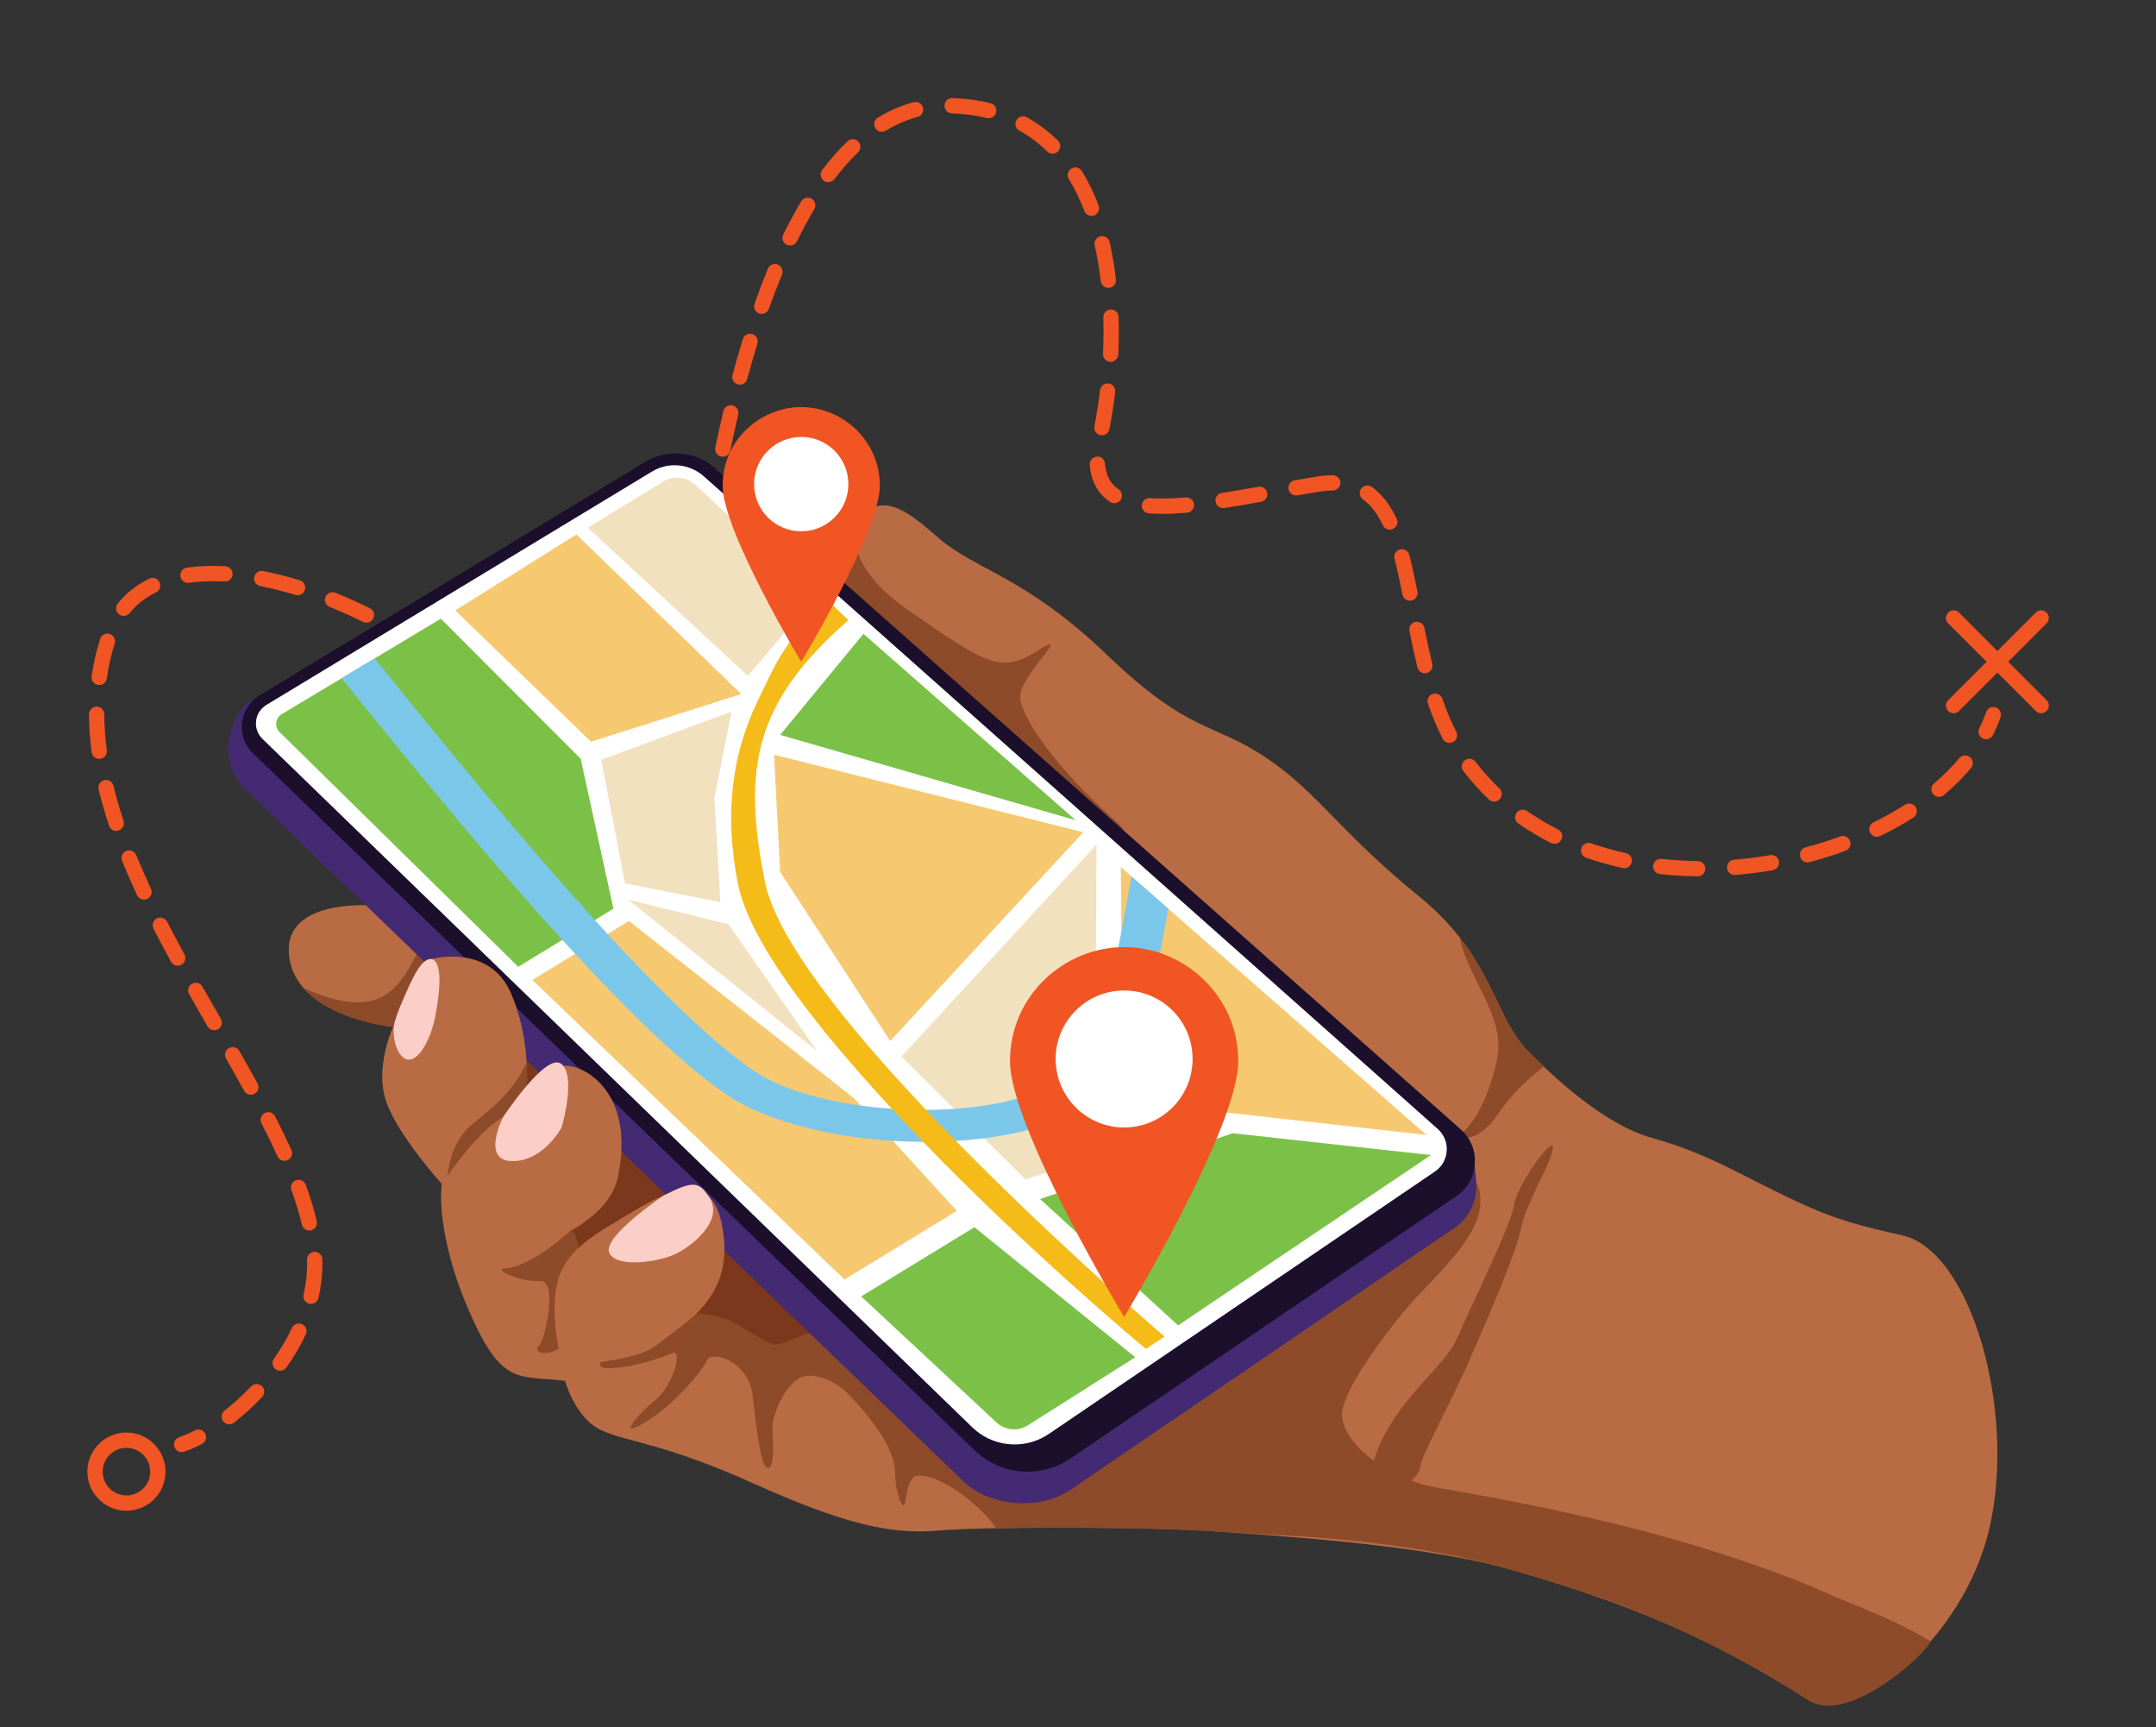 <?xml version="1.0" encoding="utf-8"?>
<!-- Generator: Adobe Illustrator 16.0.0, SVG Export Plug-In . SVG Version: 6.00 Build 0)  -->
<!DOCTYPE svg PUBLIC "-//W3C//DTD SVG 1.1//EN" "http://www.w3.org/Graphics/SVG/1.1/DTD/svg11.dtd">
<svg version="1.1" id="Layer_1" xmlns="http://www.w3.org/2000/svg" xmlns:xlink="http://www.w3.org/1999/xlink" x="0px" y="0px"
	 width="660.86px" height="529.208px" viewBox="0 0 660.86 529.208" enable-background="new 0 0 660.86 529.208"
	 xml:space="preserve">
<rect x="0" y="0" width="660.86" height="529.208" fill="#333333" stroke="none"/>
<g>
	<g>
		<g>
			<g>
				<path fill="#F05523" d="M215.124,179.095c-0.097,0-0.195-0.005-0.293-0.019c-1.286-0.161-2.196-1.332-2.036-2.617
					c0.232-1.856,0.476-3.723,0.729-5.598c0.174-1.282,1.352-2.188,2.639-2.008c1.282,0.176,2.181,1.355,2.007,2.638
					c-0.252,1.859-0.493,3.709-0.724,5.549C217.298,178.226,216.288,179.095,215.124,179.095z"/>
			</g>
			<g>
				<path fill="#F05523" d="M520.381,268.541c-0.009,0-0.016,0-0.025,0c-3.896-0.041-7.782-0.273-11.551-0.683
					c-1.286-0.141-2.217-1.298-2.076-2.584c0.14-1.287,1.307-2.201,2.585-2.076c3.617,0.396,7.349,0.616,11.092,0.654
					c1.294,0.015,2.333,1.075,2.319,2.37C522.712,267.508,521.665,268.541,520.381,268.541z M531.713,268.131
					c-1.206,0-2.232-0.927-2.333-2.151c-0.106-1.291,0.854-2.422,2.144-2.529c3.676-0.301,7.394-0.773,11.049-1.404
					c1.283-0.224,2.487,0.637,2.709,1.912c0.219,1.275-0.638,2.487-1.913,2.707c-3.792,0.653-7.647,1.144-11.46,1.458
					C531.843,268.129,531.777,268.131,531.713,268.131z M497.872,266.049c-0.168,0-0.335-0.017-0.505-0.054
					c-3.833-0.841-7.594-1.898-11.18-3.142c-1.224-0.424-1.87-1.759-1.445-2.981c0.422-1.224,1.756-1.875,2.981-1.446
					c3.412,1.184,6.995,2.189,10.647,2.99c1.265,0.278,2.064,1.527,1.789,2.791C499.919,265.302,498.949,266.049,497.872,266.049z
					 M554.056,264.276c-1.037,0-1.984-0.693-2.264-1.742c-0.332-1.252,0.411-2.534,1.662-2.868c3.603-0.958,7.171-2.083,10.61-3.349
					c1.213-0.441,2.562,0.175,3.009,1.392c0.446,1.214-0.177,2.562-1.392,3.009c-3.573,1.312-7.282,2.483-11.021,3.478
					C554.457,264.251,554.254,264.276,554.056,264.276z M476.505,258.586c-0.352,0-0.711-0.08-1.049-0.248
					c-3.509-1.761-6.884-3.766-10.03-5.958c-1.063-0.741-1.324-2.201-0.585-3.264c0.741-1.062,2.199-1.322,3.265-0.583
					c2.961,2.065,6.144,3.953,9.452,5.613c1.157,0.582,1.624,1.991,1.046,3.146C478.19,258.113,477.364,258.586,476.505,258.586z
					 M575.313,256.427c-0.868,0-1.702-0.484-2.108-1.32c-0.565-1.162-0.083-2.565,1.082-3.133c3.398-1.654,6.653-3.466,9.672-5.39
					c1.089-0.697,2.54-0.375,3.235,0.717c0.696,1.093,0.374,2.54-0.717,3.237c-3.17,2.018-6.581,3.919-10.14,5.65
					C576.008,256.35,575.657,256.427,575.313,256.427z M457.985,245.637c-0.582,0-1.163-0.216-1.617-0.648
					c-2.817-2.685-5.445-5.613-7.813-8.701c-0.789-1.027-0.595-2.498,0.434-3.287c1.028-0.784,2.497-0.591,3.286,0.435
					c2.22,2.896,4.686,5.644,7.328,8.161c0.936,0.894,0.972,2.377,0.078,3.314C459.222,245.393,458.604,245.637,457.985,245.637z
					 M594.356,244.198c-0.663,0-1.325-0.281-1.787-0.828c-0.84-0.986-0.719-2.464,0.27-3.302c2.892-2.457,5.488-5.058,7.72-7.733
					c0.827-0.993,2.308-1.125,3.301-0.299c0.995,0.829,1.129,2.308,0.3,3.301c-2.404,2.881-5.19,5.675-8.286,8.304
					C595.433,244.014,594.893,244.198,594.356,244.198z M444.315,227.668c-0.849,0-1.667-0.462-2.084-1.268
					c-1.688-3.267-3.176-6.788-4.544-10.761c-0.423-1.224,0.229-2.559,1.453-2.981c1.22-0.419,2.558,0.228,2.979,1.453
					c1.295,3.757,2.693,7.073,4.276,10.137c0.593,1.15,0.144,2.564-1.007,3.157C445.046,227.584,444.677,227.668,444.315,227.668z
					 M436.738,206.316c-1.054,0-2.012-0.715-2.273-1.784c-0.799-3.251-1.553-6.705-2.441-11.198
					c-0.25-1.269,0.576-2.501,1.847-2.752c1.271-0.248,2.502,0.575,2.753,1.845c0.873,4.419,1.61,7.808,2.393,10.985
					c0.309,1.258-0.458,2.527-1.716,2.836C437.112,206.295,436.923,206.316,436.738,206.316z M432.169,184.073
					c-1.097,0-2.077-0.775-2.298-1.894c-0.614-3.124-1.446-7.193-2.427-10.942c-0.325-1.252,0.424-2.535,1.676-2.861
					c1.248-0.328,2.532,0.423,2.86,1.674c1.012,3.873,1.862,8.032,2.491,11.226c0.249,1.269-0.579,2.501-1.849,2.75
					C432.472,184.058,432.318,184.073,432.169,184.073z M217.496,162.295c-0.121,0-0.245-0.01-0.367-0.028
					c-1.279-0.203-2.151-1.402-1.95-2.682c0.598-3.79,1.239-7.572,1.908-11.242c0.23-1.275,1.449-2.117,2.724-1.888
					c1.274,0.231,2.118,1.452,1.888,2.724c-0.661,3.638-1.296,7.383-1.89,11.136C219.626,161.471,218.63,162.295,217.496,162.295z
					 M425.992,162.287c-0.874,0-1.713-0.492-2.115-1.335c-1.726-3.616-3.729-6.214-6.124-7.943
					c-1.049-0.756-1.286-2.221-0.529-3.272c0.76-1.047,2.223-1.286,3.273-0.528c3.046,2.2,5.537,5.381,7.61,9.726
					c0.557,1.168,0.063,2.567-1.106,3.124C426.678,162.213,426.332,162.287,425.992,162.287z M356.341,157.471
					c-1.487-0.001-2.897-0.054-4.191-0.154c-1.289-0.1-2.256-1.227-2.156-2.519c0.103-1.29,1.229-2.254,2.52-2.156
					c3.029,0.235,6.647,0.174,10.946-0.203c1.285-0.103,2.425,0.841,2.539,2.13s-0.841,2.426-2.13,2.54
					C361.1,157.351,358.64,157.471,356.341,157.471z M374.915,155.708c-1.136,0-2.135-0.83-2.313-1.987
					c-0.195-1.281,0.682-2.476,1.96-2.674c3.84-0.591,7.782-1.28,11.132-1.879c1.281-0.231,2.491,0.623,2.72,1.896
					c0.227,1.273-0.622,2.493-1.896,2.72c-3.378,0.603-7.353,1.298-11.24,1.896C375.154,155.698,375.033,155.708,374.915,155.708z
					 M341.555,154.203c-0.449,0-0.904-0.128-1.306-0.397c-3.75-2.521-5.842-6.347-6.214-11.375
					c-0.095-1.291,0.874-2.415,2.164-2.511c1.3-0.098,2.415,0.873,2.511,2.165c0.265,3.569,1.622,6.131,4.152,7.829
					c1.075,0.723,1.361,2.178,0.641,3.254C343.05,153.839,342.31,154.203,341.555,154.203z M397.273,151.825
					c-1.119,0-2.108-0.802-2.307-1.942c-0.223-1.275,0.631-2.489,1.906-2.711c2.254-0.393,4.505-0.773,6.744-1.132
					c1.699-0.272,3.343-0.413,4.88-0.419c0.004,0,0.006,0,0.01,0c1.29,0,2.338,1.043,2.345,2.333
					c0.004,1.294-1.04,2.348-2.335,2.354c-1.297,0.004-2.696,0.126-4.161,0.36c-2.215,0.354-4.445,0.732-6.678,1.122
					C397.543,151.813,397.407,151.825,397.273,151.825z M221.557,139.96c-0.157,0-0.318-0.016-0.478-0.049
					c-1.268-0.262-2.083-1.503-1.819-2.771c0.779-3.761,1.61-7.511,2.468-11.147c0.298-1.261,1.561-2.036,2.819-1.742
					c1.26,0.297,2.041,1.56,1.743,2.819c-0.848,3.593-1.668,7.302-2.44,11.021C223.621,139.199,222.645,139.96,221.557,139.96z
					 M337.763,133.386c-0.15,0-0.304-0.014-0.457-0.044c-1.271-0.252-2.096-1.485-1.846-2.755c0.694-3.5,1.272-7.209,1.72-11.024
					c0.152-1.287,1.322-2.198,2.604-2.055c1.284,0.153,2.204,1.316,2.054,2.602c-0.463,3.937-1.061,7.768-1.778,11.388
					C339.839,132.612,338.858,133.386,337.763,133.386z M226.787,117.871c-0.203,0-0.407-0.027-0.611-0.081
					c-1.25-0.336-1.99-1.623-1.654-2.873c1.008-3.751,2.073-7.448,3.162-10.987c0.38-1.238,1.691-1.933,2.931-1.552
					c1.236,0.381,1.932,1.693,1.55,2.93c-1.073,3.488-2.122,7.131-3.116,10.828C228.767,117.181,227.82,117.871,226.787,117.871z
					 M340.436,110.875c-0.036,0-0.072-0.001-0.11-0.002c-1.292-0.059-2.293-1.155-2.233-2.449c0.108-2.354,0.163-4.71,0.163-7.004
					c0-1.379-0.02-2.77-0.06-4.163c-0.038-1.295,0.98-2.374,2.274-2.412c1.333-0.01,2.373,0.98,2.411,2.275
					c0.041,1.439,0.061,2.872,0.062,4.297c0,2.367-0.057,4.797-0.166,7.222C342.718,109.896,341.681,110.875,340.436,110.875z
					 M233.483,96.185c-0.261,0-0.524-0.043-0.783-0.134c-1.22-0.433-1.858-1.772-1.425-2.992c1.314-3.708,2.692-7.313,4.096-10.712
					c0.493-1.195,1.862-1.765,3.061-1.271c1.197,0.493,1.767,1.864,1.272,3.06c-1.374,3.327-2.725,6.856-4.012,10.488
					C235.352,95.585,234.447,96.185,233.483,96.185z M339.725,88.211c-1.172,0-2.187-0.879-2.325-2.072
					c-0.445-3.808-1.068-7.487-1.855-10.935c-0.287-1.262,0.502-2.517,1.764-2.805c1.267-0.286,2.52,0.503,2.807,1.764
					c0.824,3.612,1.477,7.457,1.941,11.43c0.15,1.287-0.77,2.451-2.055,2.602C339.908,88.205,339.815,88.211,339.725,88.211z
					 M242.185,75.237c-0.346,0-0.697-0.077-1.028-0.24c-1.163-0.57-1.645-1.973-1.075-3.135c1.763-3.599,3.608-7.016,5.481-10.153
					c0.663-1.114,2.102-1.476,3.213-0.811c1.111,0.665,1.475,2.102,0.811,3.213c-1.807,3.027-3.589,6.329-5.294,9.812
					C243.885,74.754,243.051,75.237,242.185,75.237z M334.576,66.167c-0.942,0-1.831-0.575-2.188-1.509
					c-1.357-3.558-2.959-6.852-4.764-9.792c-0.677-1.104-0.331-2.547,0.771-3.224c1.106-0.68,2.547-0.332,3.225,0.772
					c1.955,3.188,3.688,6.746,5.146,10.574c0.462,1.208-0.146,2.563-1.354,3.025C335.138,66.118,334.856,66.167,334.576,66.167z
					 M253.891,55.835c-0.494,0-0.992-0.155-1.416-0.478c-1.031-0.782-1.232-2.252-0.448-3.284c2.485-3.273,5.089-6.224,7.735-8.767
					c0.934-0.896,2.418-0.868,3.314,0.064c0.896,0.933,0.867,2.417-0.065,3.313c-2.472,2.376-4.913,5.145-7.252,8.225
					C255.297,55.516,254.599,55.835,253.891,55.835z M322.632,47.093c-0.596,0-1.19-0.225-1.647-0.678
					c-2.558-2.527-5.427-4.674-8.521-6.382c-1.135-0.625-1.547-2.05-0.921-3.185c0.624-1.133,2.045-1.55,3.184-0.92
					c3.475,1.916,6.688,4.322,9.554,7.155c0.921,0.909,0.929,2.394,0.019,3.314C323.84,46.861,323.236,47.093,322.632,47.093z
					 M270.305,40.39c-0.79,0-1.563-0.4-2.005-1.127c-0.672-1.106-0.321-2.547,0.785-3.22c3.521-2.143,7.21-3.732,10.96-4.731
					c1.253-0.328,2.536,0.412,2.869,1.663c0.333,1.252-0.412,2.535-1.663,2.868c-3.319,0.882-6.592,2.298-9.731,4.205
					C271.14,40.279,270.719,40.39,270.305,40.39z M303.068,36.243c-0.187,0-0.378-0.021-0.566-0.07
					c-3.331-0.825-6.937-1.307-10.721-1.436c-1.294-0.044-2.307-1.128-2.264-2.422c0.043-1.267,1.084-2.265,2.34-2.265
					c0.029,0,0.055,0.001,0.082,0.001c4.11,0.141,8.044,0.668,11.689,1.573c1.258,0.312,2.023,1.583,1.711,2.838
					C305.077,35.53,304.119,36.243,303.068,36.243z"/>
			</g>
			<g>
				<path fill="#F05523" d="M608.779,226.521c-0.355,0-0.717-0.081-1.056-0.254c-1.156-0.584-1.618-1.993-1.033-3.149
					c0.815-1.607,1.519-3.253,2.092-4.886c0.429-1.221,1.767-1.864,2.988-1.435c1.222,0.43,1.864,1.767,1.435,2.989
					c-0.641,1.825-1.426,3.657-2.332,5.449C610.46,226.051,609.636,226.521,608.779,226.521z"/>
			</g>
		</g>
		<g>
			<g>
				<path fill="#F05523" d="M55.672,444.969c-0.989,0-1.908-0.63-2.228-1.62c-0.401-1.233,0.273-2.556,1.504-2.954
					c1.44-0.467,3.049-1.17,4.782-2.083c1.142-0.604,2.563-0.167,3.166,0.979c0.605,1.144,0.167,2.562-0.979,3.166
					c-1.968,1.039-3.825,1.846-5.521,2.396C56.156,444.931,55.911,444.969,55.672,444.969z"/>
			</g>
			<g>
				<path fill="#F05523" d="M70.282,436.47c-0.694,0-1.379-0.307-1.842-0.892c-0.802-1.016-0.629-2.489,0.387-3.293
					c2.849-2.249,5.588-4.749,8.141-7.429c0.893-0.936,2.375-0.973,3.314-0.08c0.937,0.893,0.973,2.375,0.08,3.313
					c-2.704,2.839-5.608,5.489-8.63,7.875C71.302,436.305,70.79,436.47,70.282,436.47z M85.875,420.056
					c-0.465,0-0.936-0.139-1.346-0.427c-1.059-0.748-1.312-2.21-0.566-3.267c2.171-3.082,4.029-6.259,5.523-9.44
					c0.55-1.169,1.946-1.673,3.117-1.124c1.172,0.552,1.675,1.947,1.125,3.119c-1.61,3.427-3.606,6.841-5.934,10.145
					C87.338,419.709,86.614,420.056,85.875,420.056z M95.337,399.564c-0.172,0-0.348-0.02-0.523-0.059
					c-1.262-0.287-2.052-1.544-1.765-2.806c0.715-3.144,1.079-6.309,1.079-9.408c0-0.421-0.007-0.843-0.02-1.267
					c-0.042-1.294,0.975-2.375,2.268-2.416c1.328-0.016,2.375,0.975,2.417,2.268c0.015,0.473,0.022,0.943,0.022,1.415
					c0,3.448-0.401,6.964-1.193,10.448C97.374,398.826,96.407,399.564,95.337,399.564z M94.814,377.08
					c-1.062,0-2.023-0.725-2.278-1.803c-0.783-3.316-1.867-6.882-3.221-10.596c-0.443-1.215,0.182-2.563,1.399-3.005
					c1.214-0.447,2.56,0.183,3.004,1.399c1.416,3.887,2.555,7.63,3.379,11.121c0.298,1.262-0.481,2.523-1.742,2.821
					C95.175,377.061,94.994,377.08,94.814,377.08z M87.197,355.718c-0.892,0-1.744-0.51-2.136-1.376
					c-1.442-3.184-3.047-6.494-4.91-10.122c-0.59-1.152-0.135-2.563,1.017-3.155c1.151-0.59,2.564-0.135,3.154,1.017
					c1.896,3.696,3.534,7.073,5.008,10.325c0.534,1.18,0.011,2.568-1.168,3.104C87.849,355.651,87.521,355.718,87.197,355.718z
					 M76.892,335.467c-0.826,0-1.628-0.439-2.056-1.214c-1.597-2.902-3.362-6.041-5.552-9.876c-0.641-1.124-0.25-2.557,0.875-3.197
					c1.124-0.645,2.556-0.251,3.197,0.873c2.201,3.857,3.977,7.016,5.587,9.939c0.625,1.134,0.211,2.559-0.923,3.183
					C77.661,335.373,77.273,335.467,76.892,335.467z M65.659,315.704c-0.811,0-1.6-0.421-2.033-1.176
					c-1.882-3.267-3.775-6.561-5.656-9.876c-0.639-1.126-0.244-2.556,0.881-3.194c1.126-0.64,2.558-0.243,3.196,0.882
					c1.875,3.306,3.764,6.59,5.641,9.851c0.647,1.122,0.261,2.555-0.861,3.202C66.458,315.604,66.057,315.704,65.659,315.704z
					 M54.473,295.917c-0.829,0-1.632-0.441-2.059-1.222c-1.969-3.604-3.721-6.906-5.357-10.095c-0.59-1.151-0.135-2.565,1.018-3.155
					c1.152-0.588,2.564-0.137,3.154,1.016c1.618,3.152,3.35,6.419,5.299,9.987c0.621,1.136,0.204,2.561-0.933,3.18
					C55.239,295.824,54.852,295.917,54.473,295.917z M44.142,275.673c-0.884,0-1.728-0.501-2.126-1.354
					c-1.684-3.612-3.232-7.15-4.6-10.517c-0.487-1.2,0.089-2.567,1.288-3.053c1.199-0.487,2.567,0.087,3.054,1.288
					c1.339,3.294,2.855,6.759,4.506,10.3c0.547,1.173,0.039,2.569-1.134,3.115C44.81,275.602,44.473,275.673,44.142,275.673z
					 M35.643,254.613c-0.981,0-1.897-0.623-2.224-1.606c-1.255-3.782-2.328-7.518-3.191-11.102c-0.303-1.257,0.47-2.524,1.728-2.826
					c1.261-0.303,2.525,0.47,2.829,1.729c0.833,3.455,1.871,7.063,3.084,10.721c0.407,1.229-0.258,2.556-1.486,2.963
					C36.137,254.574,35.888,254.613,35.643,254.613z M30.409,232.549c-1.159,0-2.166-0.859-2.321-2.037
					c-0.52-3.947-0.791-7.853-0.804-11.612c-0.004-1.295,1.041-2.348,2.336-2.352c0.003,0,0.006,0,0.007,0
					c1.292,0,2.34,1.044,2.344,2.335c0.012,3.56,0.269,7.266,0.764,11.014c0.169,1.284-0.734,2.462-2.018,2.63
					C30.614,232.542,30.511,232.549,30.409,232.549z M30.413,209.917c-0.113,0-0.226-0.007-0.339-0.024
					c-1.282-0.187-2.17-1.375-1.983-2.656c0.563-3.878,1.435-7.722,2.59-11.426c0.386-1.235,1.7-1.928,2.937-1.539
					c1.235,0.386,1.924,1.7,1.539,2.936c-1.083,3.468-1.899,7.068-2.426,10.702C32.56,209.076,31.559,209.917,30.413,209.917z
					 M131.744,202.536c-0.482,0-0.966-0.147-1.383-0.453c-2.902-2.124-6.027-4.195-9.291-6.156c-1.108-0.667-1.467-2.107-0.8-3.217
					c0.666-1.11,2.105-1.467,3.215-0.801c3.384,2.035,6.63,4.185,9.644,6.392c1.046,0.765,1.272,2.231,0.508,3.276
					C133.176,202.203,132.464,202.536,131.744,202.536z M112.311,190.813c-0.35,0-0.704-0.079-1.039-0.244
					c-3.35-1.661-6.781-3.197-10.2-4.564c-1.203-0.482-1.787-1.845-1.306-3.046c0.482-1.204,1.845-1.787,3.048-1.307
					c3.533,1.415,7.078,3.001,10.539,4.717c1.161,0.575,1.634,1.981,1.06,3.142C114.002,190.335,113.174,190.813,112.311,190.813z
					 M37.93,188.753c-0.513,0-1.029-0.168-1.46-0.513c-1.013-0.808-1.177-2.282-0.37-3.293c2.535-3.173,5.779-5.736,9.642-7.617
					c1.166-0.567,2.567-0.083,3.135,1.081c0.565,1.165,0.082,2.568-1.082,3.133c-3.234,1.574-5.937,3.703-8.033,6.328
					C39.3,188.452,38.618,188.753,37.93,188.753z M91.231,182.402c-0.225,0-0.455-0.033-0.681-0.101
					c-3.665-1.111-7.293-2.019-10.784-2.696c-1.269-0.247-2.1-1.476-1.854-2.747c0.245-1.271,1.476-2.11,2.747-1.854
					c3.647,0.707,7.433,1.652,11.25,2.811c1.238,0.376,1.938,1.684,1.563,2.923C93.167,181.75,92.236,182.402,91.231,182.402z
					 M57.619,178.604c-1.148,0-2.152-0.846-2.318-2.016c-0.181-1.282,0.711-2.468,1.992-2.648c3.632-0.515,7.658-0.656,11.795-0.418
					c1.292,0.075,2.279,1.181,2.207,2.474c-0.074,1.292-1.179,2.295-2.475,2.206c-3.831-0.218-7.545-0.09-10.869,0.379
					C57.839,178.595,57.729,178.604,57.619,178.604z"/>
			</g>
			<g>
				<path fill="#F05523" d="M144.542,213.709c-0.627,0-1.252-0.249-1.714-0.744c-1.189-1.275-2.492-2.567-3.868-3.841
					c-0.95-0.879-1.009-2.361-0.129-3.312c0.879-0.95,2.362-1.008,3.313-0.129c1.46,1.351,2.844,2.724,4.112,4.08
					c0.883,0.948,0.833,2.431-0.113,3.314C145.69,213.5,145.115,213.709,144.542,213.709z"/>
			</g>
		</g>
		<g>
			<g>
				<path fill="#F05523" d="M598.814,218.569c-0.602,0-1.201-0.229-1.658-0.687c-0.914-0.916-0.914-2.4,0-3.315l26.859-26.857
					c0.914-0.915,2.398-0.915,3.313,0c0.916,0.916,0.916,2.4,0,3.315l-26.857,26.857
					C600.015,218.339,599.415,218.569,598.814,218.569z"/>
			</g>
			<g>
				<path fill="#F05523" d="M625.672,218.569c-0.6,0-1.199-0.229-1.656-0.687l-26.859-26.857c-0.914-0.915-0.914-2.4,0-3.315
					c0.914-0.915,2.401-0.915,3.315,0l26.857,26.857c0.916,0.915,0.916,2.399,0,3.315
					C626.872,218.339,626.271,218.569,625.672,218.569z"/>
			</g>
		</g>
		<g>
			<path fill="#F05523" d="M38.755,462.941c-6.605,0-11.977-5.372-11.977-11.976c0-6.605,5.372-11.978,11.977-11.978
				c6.604,0,11.976,5.372,11.976,11.978C50.73,457.569,45.358,462.941,38.755,462.941z M38.755,443.676
				c-4.021,0-7.291,3.271-7.291,7.289s3.27,7.287,7.291,7.287c4.019,0,7.289-3.269,7.289-7.287S42.773,443.676,38.755,443.676z"/>
		</g>
	</g>
	<g>
		<path fill="#B96C43" d="M554.465,521.019c-31.053-19.8-56.81-30.154-91.461-40.056c-27.181-7.771-72.885-10.392-90.229-11.671
			c-14.974-1.105-46.108-1.389-67.475-0.985c-7.521,0.141-13.829,0.384-17.805,0.732c-15.301,1.35-30.376-2.7-56.927-14.627
			c-26.551-11.925-37.577-12.374-45.902-15.975c-8.326-3.601-11.476-15.301-11.476-15.301c-14.4-1.8-19.351,2.024-29.702-22.052
			c-4.855-11.306-6.918-20.438-7.744-26.944c-0.929-7.359-0.272-11.361-0.272-11.361l-0.01-0.011
			c-0.403-0.441-13.182-14.561-16.95-24.967c-3.731-10.322,1.753-22.529,2.017-23.101l0.008-0.019c0,0-30.152-2.924-31.951-22.089
			c-0.076-0.834-0.095-1.623-0.047-2.371c1.013-16.417,30.648-12.442,30.648-12.442l193.17-25.425c0,0-3.095-3.235-7.811-8.476
			c-16.274-18.104-51.873-60.2-45.854-75.904c1.031-2.7,2.1-4.922,3.196-6.722c7.126-11.663,15.545-5.428,25.493,3.347
			c11.475,10.125,26.662,11.814,51.976,36.114c25.314,24.302,32.158,20.374,48.837,31.558
			c15.751,10.566,22.604,22.783,46.455,42.133c5.371,4.359,9.487,8.672,12.779,12.863v0.01
			c11.306,14.409,12.806,27.366,21.871,35.729c1.389,1.285,19.848,20.888,36.901,25.65c19.352,5.399,27.901,12.151,48.152,21.151
			c8.991,3.996,16.712,6.112,28.565,8.705c21.21,4.639,35.005,53.369,27.034,89.158
			C601.984,503.462,567.174,529.125,554.465,521.019z"/>
		<path fill="#8D4B2A" d="M304.553,243.882c-16.276-18.104-51.875-60.199-45.855-75.904c1.032-2.7,2.101-4.922,3.197-6.722
			c-0.572,6.685,2.043,15.731,16.379,25.624c23.963,16.539,28.267,19.809,39.827,12.488c11.56-7.323-6.077,8.1-5.402,14.512
			c0.676,6.413,10.97,21.489,29.036,37.501C353.502,261.808,326.162,252.761,304.553,243.882z"/>
		<path fill="#8D4B2A" d="M473.253,326.788c-3.281,2.907-8.513,6.413-13.96,14.446c-6.854,10.128-13.126,7.614-10.472,5.289
			c2.653-2.315,7.659-9.788,10.134-22.388c2.475-12.601-9.216-24.742-11.521-36.854c11.307,14.409,12.807,27.365,21.872,35.729
			C470.693,324.294,471.995,325.549,473.253,326.788z"/>
		<polygon fill="#7B381C" points="277.259,354.446 256.156,410.605 236.13,414.619 210.029,401.043 199.969,402.214 
			174.177,382.272 174.858,377.191 144.542,307.485 		"/>
		<path fill="#8D4B2A" d="M554.813,521.227c-3.655-2.254-8.25-5.166-13.623-8.285c-10.248-5.951-19.435-10.399-27.535-14.097
			c-15.224-6.951-28.036-11.417-50.651-17.878c-27.328-7.811-55.07-9.741-75.519-10.848c-0.226-0.02-0.44-0.027-0.657-0.037
			c-2.015-0.113-3.956-0.215-5.821-0.31c-2.953-0.159-5.71-0.309-8.231-0.479c-14.982-0.985-46.108-1.388-67.475-0.985
			c-3.693-5.84-15.732-16.077-23.653-16.144c-3.393-0.028-3.601,5.851-4.275,8.495c-0.676,2.634-2.99-3.488-2.99-9.329
			c0-5.85-4.62-13.98-14.402-24.189c-4.096-4.274-10.664-6.483-14.174-5.174c-5.186,1.935-9.19,12.037-9.057,15.525
			c0.226,5.85,0.675,12.19-1.35,12.416c-2.025,0.226-3.543-11.516-4.669-22.092c-1.124-10.574-12.375-14.175-13.951-11.025
			c-1.575,3.151-9.385,13.097-18.835,18.949c-9.45,5.849-2.281-2.521,2.354-6.181c6.413-5.062,8.906-16.215,5.868-14.938
			c-3.037,1.265-12.113,4.646-20.044,4.646c-7.878,0,7.773-11.653,13.849-17.054l8.597,0.178c0,0,10.013-0.9,17.213,3.375
			c7.201,4.275,9.619,5.907,11.475,6.244c1.856,0.337,4.757-1.457,8.438-2.699c3.745-1.267,8.775-2.195,8.775-2.195l22.791-52.671
			c0,0,165.794-12.47,175.264,7.782c5.297,11.306-6.92,23.354-17.036,33.864c-7.152,7.434-23.185,28.061-24.084,36.61
			c-0.9,8.551,12.919,20.42,29.484,23.242c19.259,3.28,45.668,8.367,69.725,15.066c18.9,5.265,38.276,12.201,47.618,16.435
			c9.822,4.45,21.938,8.438,33.526,15.538C590.215,507.143,566.441,528.398,554.813,521.227z"/>
		<path fill="#8D4B2A" d="M128.688,290.224c0,0,3.113,5.2,2.472,7.425c-1.627,5.652-5.261,15.823-10.617,17.036
			c0,0-18.709-1.817-27.531-11.954C115.862,312.895,122.162,304.185,128.688,290.224z"/>
		<path fill="#442A72" d="M445.845,376.263l-117.833,80.353c-9.251,6.309-24.684,5.067-32.657-2.625L75.35,241.962
			c-7.91-7.381-6.636-18.756,0.15-26.309l123.063-65.251c6.857-4.169,15.583-3.424,21.533,1.841l231.648,201.452
			c0.349,6.243,1.159,8.269,0.579,12.318C451.744,370.066,449.382,373.851,445.845,376.263z"/>
		<path fill="#1B0F2C" d="M446.415,366.542l-118.296,80.378c-9.165,6.227-21.442,5.174-29.414-2.524L77.575,230.871
			c-5.334-5.152-4.345-13.958,2-17.798l118.196-71.518c6.797-4.112,15.479-3.324,21.422,1.945L447.73,346.069
			C454.072,351.689,453.424,361.78,446.415,366.542z"/>
		<path fill="#FFFFFF" d="M311.021,442.624c-4.882,0-9.502-1.865-13.008-5.253L80.471,226.444c-1.489-1.438-2.211-3.44-1.979-5.496
			c0.23-2.056,1.377-3.849,3.147-4.918l118.198-71.52c2.1-1.27,4.506-1.942,6.958-1.942c3.294,0,6.465,1.202,8.927,3.386
			l224.949,199.971c1.931,1.711,2.946,4.171,2.779,6.747c-0.164,2.577-1.484,4.888-3.62,6.338l-118.295,80.378
			C318.418,441.503,314.783,442.624,311.021,442.624z"/>
		<path fill="#B96C43" d="M161.267,336.061l-23.616,24.461l-2.137,2.212l-0.039,0.048l-0.008-0.01
			c-0.403-0.44-13.182-14.561-16.952-24.967c-3.731-10.322,1.754-22.528,2.017-23.101l0.01-0.019l11.587-20.785
			c0,0,5.195-1.453,11.026-0.356c4.923,0.928,10.293,3.675,13.388,10.641c3.328,7.5,4.519,15.349,4.875,21.376
			C161.792,331.777,161.267,336.061,161.267,336.061z"/>
		<path fill="#8D4B2A" d="M161.267,336.061l-13.167,15.226c0,0-10.58,10.436-10.973,9.255c0.477-5.289,2.629-11.879,7.416-15.865
			c4.797-3.995,12.553-9.45,16.876-19.115C161.792,331.777,161.267,336.061,161.267,336.061z"/>
		<path fill="#B96C43" d="M189.17,361.71c-1.547,5.224-5.213,9.413-9.845,12.62l-0.027,0.02c-5.607,4.36-12.581,6.29-18.957,7.331
			c-5.184,0.844-9.966,0.777-13.247-0.17c-5.072-1.462-9.076-4.171-11.344-7.368c-0.929-7.36-0.272-11.363-0.272-11.363l-0.011-0.01
			c0,0,10.21-15.685,18.77-20.502c8.654-4.857,12.208-15.658,19.183-15.658c3,0,7.416,1.791,11.006,5.86
			c1.06,1.19,2.044,2.578,2.898,4.181C190.333,342.257,191.767,350.442,189.17,361.71z"/>
		<path fill="#8D4B2A" d="M174.769,410.763c-6.525,6.076-11.7,3.6-9.675,1.8c2.026-1.8,6.02-20.495,0.45-20.026
			c-5.569,0.469-14.842-3.582-10.799-3.824c8.258-0.496,19.513-11.169,20.114-11.521
			C177.926,375.391,181.294,404.687,174.769,410.763z"/>
		<path fill="#8D4B2A" d="M419.662,455.651c1.477-21.949,22.565-35.551,26.693-44.999c4.102-9.393,17.306-36.471,17.697-41.18
			c0.45-5.399,11.963-21.782,11.963-17.865c0,3.915-8.362,17.19-9.713,24.615c-1.349,7.427-11.51,30.716-16.91,42.867
			c-5.401,12.149-13.803,27.018-14.141,30.82C434.914,453.713,418.986,465.683,419.662,455.651z"/>
		<path fill="#FBCEC7" d="M154.237,342.268c0,0-6.918,13.367,2.7,13.536c9.619,0.169,15.199-10.294,15.199-10.294
			s4.589-15.454,0-19.434C167.546,322.099,154.237,342.268,154.237,342.268z"/>
		<path fill="#FBCEC7" d="M123.728,305.907c-1.759,3.927-2.76,6.928-2.965,8.381c-0.523,3.711,0.672,8.262,3.097,9.96
			c3.375,2.362,7.933-4.241,9.62-13.091c1.687-8.848,1.967-16.846-1.351-17.257C128.813,293.487,125.486,301.982,123.728,305.907z"
			/>
		<path fill="#B96C43" d="M173.194,423.139c0,0-3.826-15.527-3.15-24.752c0.675-9.226,3.826-15.075,16.651-22.726
			c12.826-7.651,30.262-20.136,34.426-1.125c5.176,23.625-12.474,31.313-19.164,37.126
			C193.67,418.864,172.519,415.938,173.194,423.139z"/>
		<path fill="#FBCEC7" d="M203.307,366.423c0,0-18.413,12.388-16.612,17.339c1.8,4.95,15.75,3.15,21.375,0
			c5.625-3.149,13.672-10.41,9.284-16.97C214.229,362.119,212.585,361.613,203.307,366.423z"/>
	</g>
	<g>
		<polygon fill="#7BC147" points="361.117,406.152 318.816,367.434 377.861,347.263 438.606,353.951 		"/>
		<path fill="#7BC147" d="M135.134,189.59l42.853,42.911l10.041,45.949l-29.171,17.814L85.705,224.34
			c-1.634-1.605-1.311-4.322,0.654-5.5L135.134,189.59z"/>
		<polygon fill="#F2E1BE" points="314.314,361.399 276.311,323.788 336.099,258.779 335.881,301.819 372.993,342.92 		"/>
		<polygon fill="#F6C970" points="343.548,265.694 343.886,299.553 375.989,340.931 437.209,347.788 		"/>
		<polygon fill="#F6C970" points="139.544,187.058 181.149,227.295 227.208,212.688 176.67,163.771 		"/>
		<polygon fill="#F6C970" points="163.183,300.282 258.854,392.095 293.294,371.064 261.804,336.576 192.781,282.208 		"/>
		<polygon fill="#F2E1BE" points="191.586,270.709 184.266,232.816 224.204,218.078 218.996,244.58 220.814,276.443 		"/>
		<polygon fill="#F2E1BE" points="192.548,275.69 250.458,322.103 223.293,283.228 		"/>
		<polygon fill="#7BC147" points="264.66,194.231 329.732,251.356 239.138,225.198 		"/>
		<polygon fill="#F6C970" points="237.254,231.273 332.055,255.025 272.863,319.011 239.138,267.219 		"/>
		<path fill="#7BC147" d="M263.98,397.263l34.706-21.194l49.296,39.842l-32.939,20.867c-3.146,1.993-7.256,1.518-9.864-1.14
			L263.98,397.263z"/>
		<path fill="#F2E1BE" d="M180.172,161.703l23.116-14.117c3.123-1.908,7.132-1.511,9.821,0.971l36.958,34.104l-20.855,24.454
			L180.172,161.703z"/>
		<g>
			<path fill="#7BC7EA" d="M358.12,278.466c-0.12,0.669-0.243,1.342-0.364,2.017c-3.456,19.043-7.031,38.732-15.706,50.371
				c-2.341,3.132-5.545,5.935-9.526,8.365c-7.946,4.853-18.977,8.221-32.271,9.761c-2.39,0.277-4.811,0.491-7.257,0.638
				c-3.32,0.21-6.669,0.307-10.036,0.287c-23.366-0.088-46.773-5.419-59.851-14.202c-32.67-21.93-87.606-89.815-117.125-126.279
				c-1.057-1.312-0.299-0.365-1.282-1.585l10.108-6.062c1.275,1.579,0.766,0.952,2.168,2.679
				c29.153,36.017,83.408,103.06,114.581,123.995c9.033,6.057,24.924,10.155,41.799,11.313c3.47,0.246,6.989,0.364,10.485,0.349
				c4.78-0.024,9.536-0.292,14.147-0.824c16.05-1.848,27.685-6.615,32.741-13.406c7.5-10.049,11.06-29.664,14.199-46.968
				c0.666-3.664,1.3-7.104,1.931-10.315L358.12,278.466z"/>
		</g>
		<g>
			<path fill="#F4BB19" d="M254.13,184.333l5.917,5.726c-29.314,25.516-32.398,46.09-25.584,80.161
				c3.455,17.289,25.109,44.208,49.381,69.893c3.026,3.193,6.08,6.368,9.152,9.505c27.042,27.611,55.735,52.834,63.964,59.976
				l-5.737,3.78c-3.415-2.919-36.368-30.454-68.263-63.469c-3.23-3.349-6.442-6.737-9.602-10.141
				c-23.316-25.157-43.614-51.213-47.118-68.754c-4.186-20.92-2.188-39.371,6.097-56.405
				C238.412,202.097,240.538,195.99,254.13,184.333z"/>
		</g>
	</g>
	<g>
		<path fill="#F05523" d="M344.567,290.224c-18.192,0-34.983,14.694-34.983,34.984s34.983,78.366,34.983,78.366
			s34.984-58.076,34.984-78.366S362.759,290.224,344.567,290.224z"/>
		<path fill="#FFFFFF" d="M323.577,324.508c0-11.592,9.397-20.988,20.99-20.988s20.99,9.396,20.99,20.988
			c0,11.595-9.397,20.992-20.99,20.992S323.577,336.103,323.577,324.508z"/>
	</g>
	<g>
		<path fill="#F05523" d="M245.593,124.745c-12.527,0-24.089,10.118-24.089,24.089c0,13.972,24.089,53.961,24.089,53.961
			s24.089-39.989,24.089-53.961C269.682,134.863,258.119,124.745,245.593,124.745z"/>
		<circle fill="#FFFFFF" cx="245.593" cy="148.353" r="14.454"/>
	</g>
</g>
</svg>
